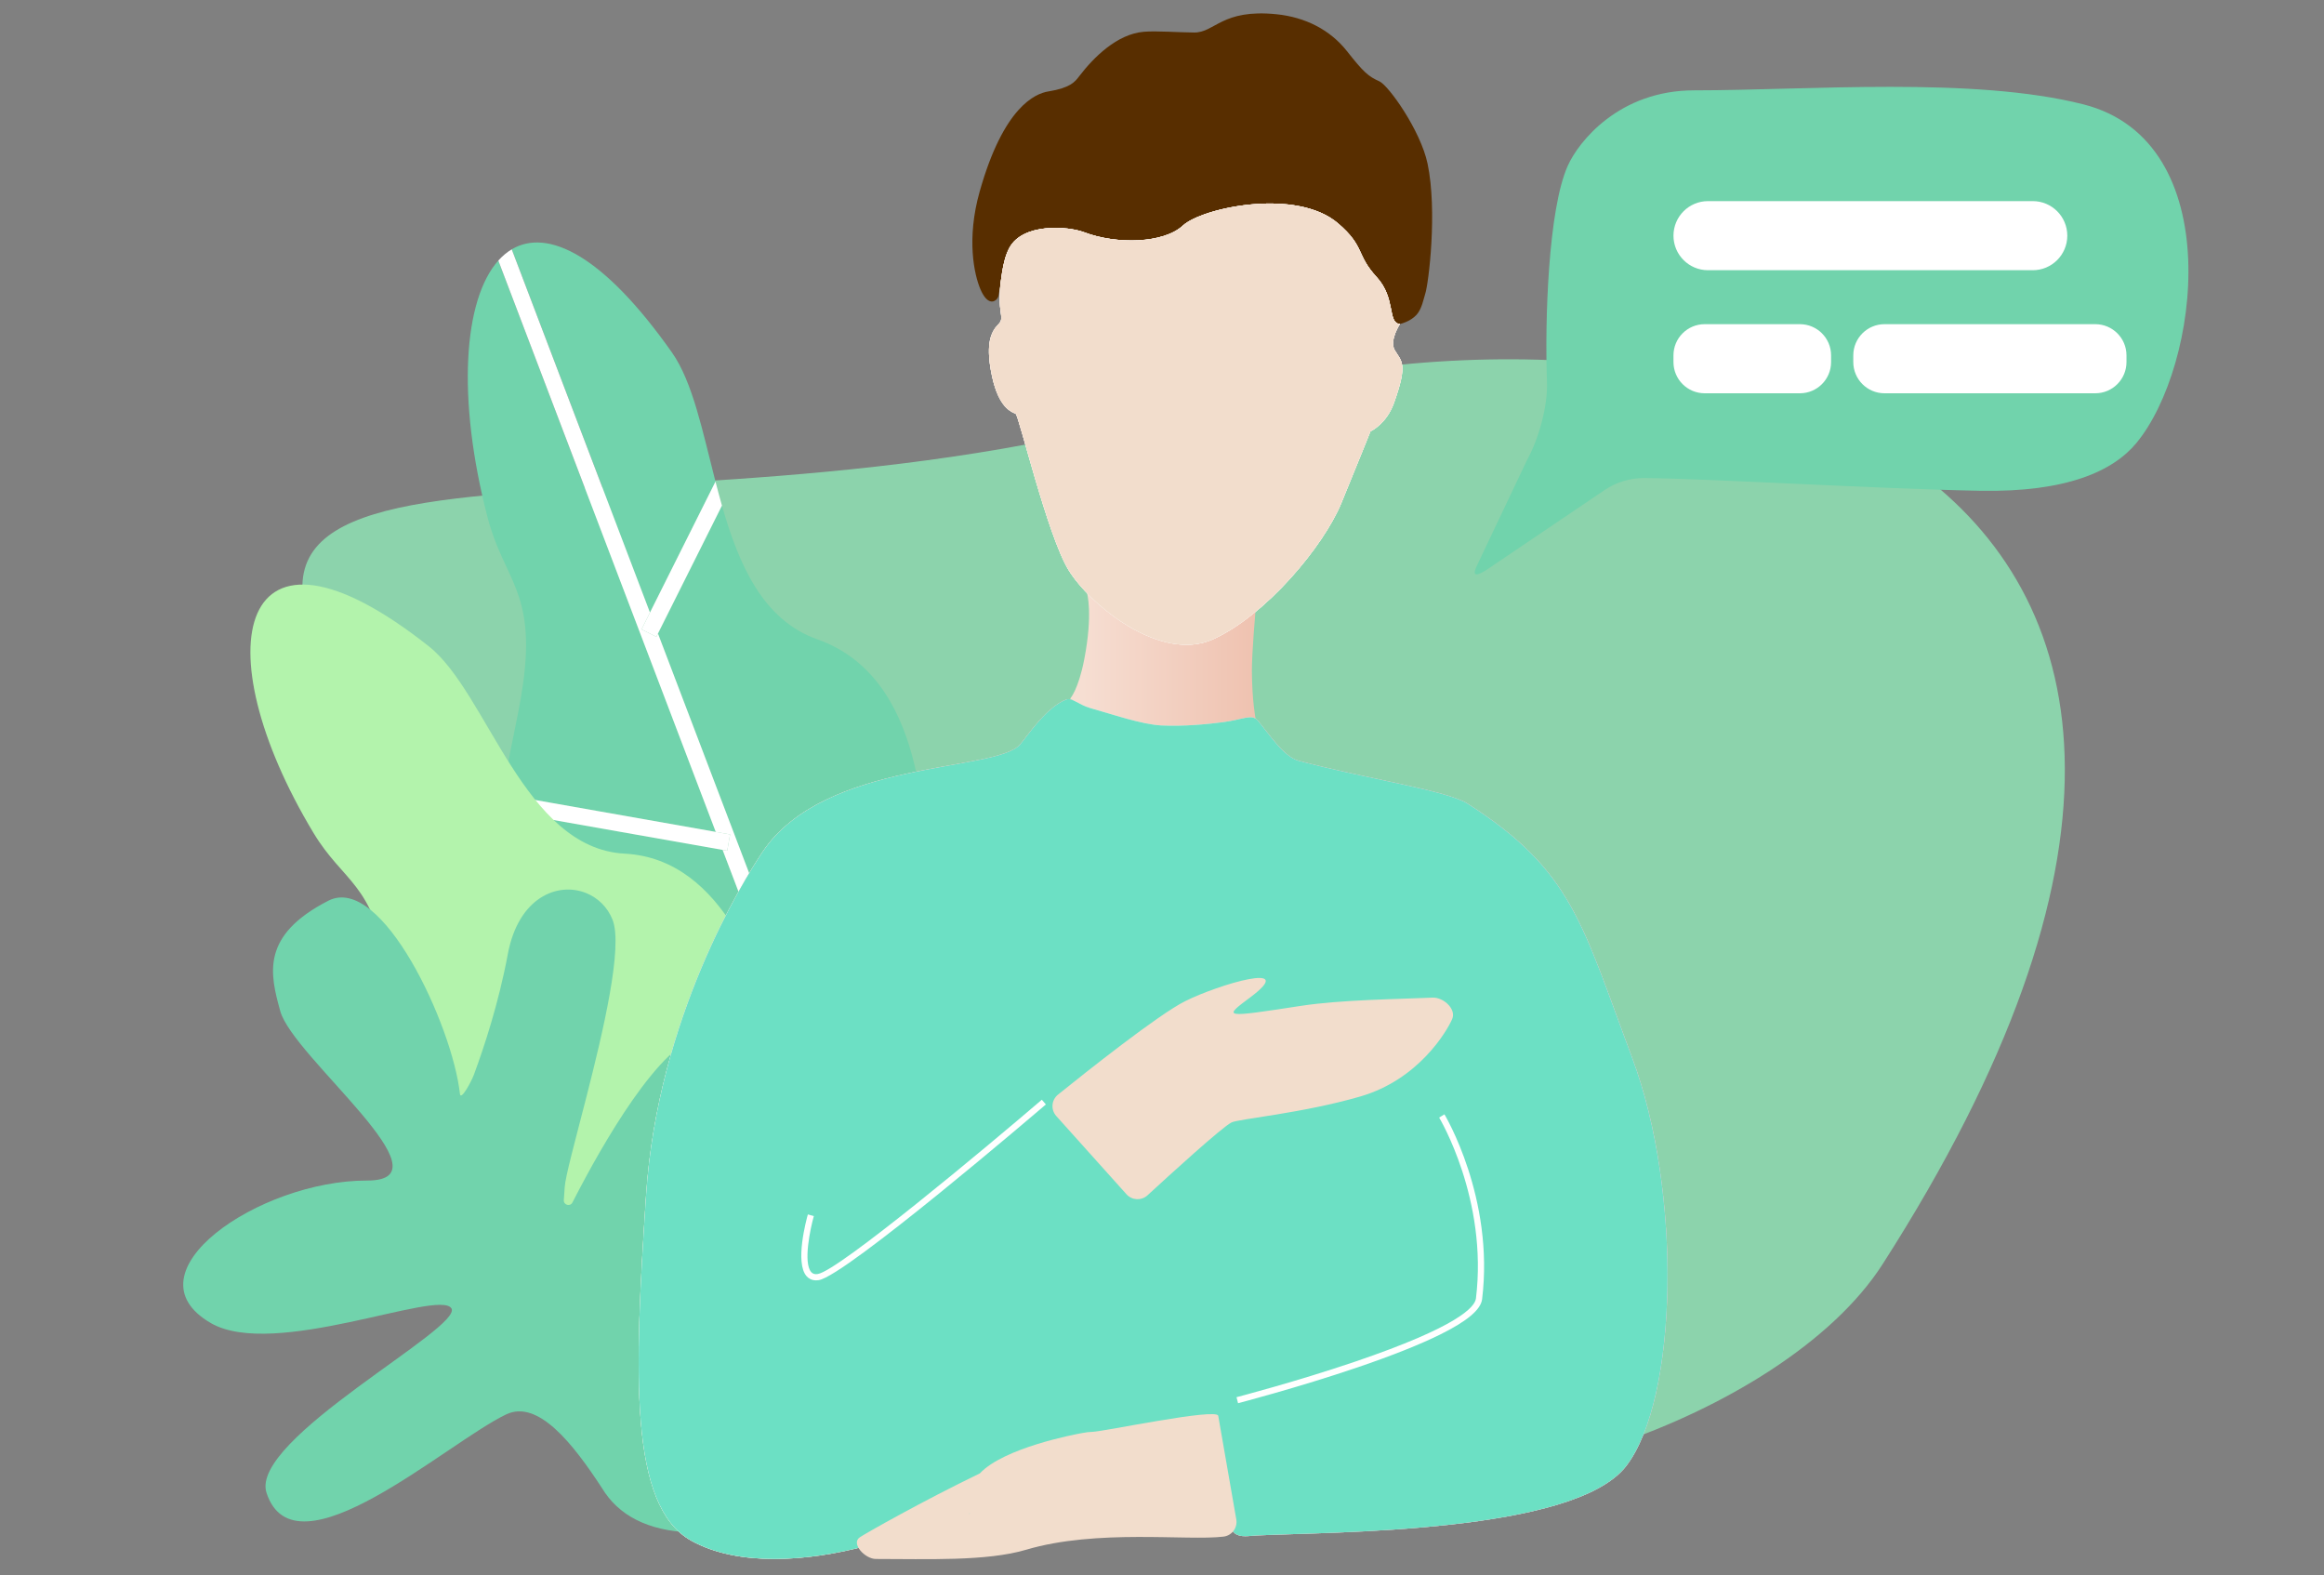 <?xml version="1.0" encoding="utf-8"?>
<!-- Generator: Adobe Illustrator 23.0.3, SVG Export Plug-In . SVG Version: 6.00 Build 0)  -->
<svg version="1.1" id="Слой_1" xmlns="http://www.w3.org/2000/svg" xmlns:xlink="http://www.w3.org/1999/xlink" x="0px" y="0px"
	 width="360px" height="244px" viewBox="0 0 360 244" style="enable-background:new 0 0 360 244;" xml:space="preserve">
<rect x="0" y="0" width="360" height="244" fill="#808080" stroke="none"/>
<style type="text/css">
	.st0{fill:#8CD3AC;}
	.st1{fill:#71D3AC;}
	.st2{fill:#FFFFFF;}
	.st3{fill:url(#SVGID_1_);}
	.st4{fill:#B3F3AC;}
	.st5{opacity:0.7;fill:url(#SVGID_2_);}
	.st6{fill:#582E00;}
	.st7{fill:url(#SVGID_3_);}
	.st8{fill:#F2DDCC;}
	.st9{opacity:0.7;fill:#2ED3AC;}
</style>
<g>
	<path class="st0" d="M183.849,62.929c80.456-23.737,187.781,8.023,107.781,132.86
		c-15.675,24.46-67.477,40.277-81.226,29.124
		c-9.005-7.305-9.518-10.796-21.342-10.804
		c-15.005-0.01-31.717,12.631-45.882,17.863
		c-26.036,9.616-45.937,6.561-60.489-21.84
		c-13.454-26.258-0.486-67.691-18.729-89.225
		C8.944,55.968,96.638,88.659,183.849,62.929z"/>
	<g>
		<path class="st1" d="M330.944,68.608c-3.605,4.359-10.815,7.642-24.133,7.404
			c-15.906-0.284-42.343-1.906-52.092-1.971c-2.198-0.015-4.348,0.636-6.169,1.867
			l-18.42,12.449c-2.511,1.538-1.573-0.28-1.211-1.041l7.625-16.06
			c1.827-3.319,3.232-8.343,3.092-12.129c-0.352-9.486,0.192-26.701,3.22-33.454
			c1.693-3.776,7.992-11.681,19.585-11.681c17.625,0,43.209-2.166,60.293,2.172
			C345.208,21.873,340.787,56.707,330.944,68.608z"/>
		<path class="st2" d="M314.884,41.851h-50.303c-2.956,0-5.351-2.396-5.351-5.351
			c0-2.955,2.396-5.351,5.351-5.351h50.303c2.956,0,5.351,2.396,5.351,5.351
			C320.235,39.455,317.84,41.851,314.884,41.851z"/>
		<path class="st2" d="M278.81,60.912h-14.746c-2.67,0-4.835-2.164-4.835-4.835v-1.034
			c0-2.67,2.164-4.835,4.835-4.835h14.746c2.67,0,4.835,2.164,4.835,4.835v1.034
			C283.645,58.747,281.48,60.912,278.81,60.912z"/>
		<path class="st2" d="M324.569,60.912h-32.649c-2.67,0-4.835-2.164-4.835-4.835v-1.034
			c0-2.67,2.165-4.835,4.835-4.835h32.649c2.67,0,4.835,2.164,4.835,4.835v1.034
			C329.404,58.747,327.239,60.912,324.569,60.912z"/>
	</g>
	<g>
		
			<linearGradient id="SVGID_1_" gradientUnits="userSpaceOnUse" x1="130.198" y1="172.424" x2="171.726" y2="172.424">
			<stop  offset="0" style="stop-color:#F4ECD8"/>
			<stop  offset="0.585" style="stop-color:#CF91BC"/>
			<stop  offset="0.977" style="stop-color:#D18098"/>
		</linearGradient>
		<path class="st3" d="M171.726,175.794l-31.983,21.69l-9.545-25.074l21.435-25.047
			C159.479,153.189,170.593,161.384,171.726,175.794z"/>
		<path class="st1" d="M129.161,169.685l20.417-23.858c-3.289-2.499-5.63-4.569-5.725-6.587
			c-0.556-11.75-0.593-34.322-17.255-40.225
			c-8.421-2.983-12.156-11.568-14.763-20.709l-9.915,19.814L129.161,169.685z"/>
		<path class="st1" d="M111.937,131.633l25.628,67.328l-21.685,14.706
			c-13.426-2.21-24.914-9.872-24.607-20.59
			c0.896-31.263,23.247-40.363,1.583-49.269
			c-11.807-4.855-14.907-11.024-14.93-18.182L111.937,131.633z"/>
		<path class="st1" d="M110.832,74.587c-1.997-7.764-3.533-15.44-6.745-19.997
			C93.373,39.387,84.78,35.337,79.271,38.616l21.412,56.253L110.832,74.587z"/>
		<path class="st1" d="M77.193,40.355c-5.407,6.053-6.468,21.309-1.668,39.771
			c2.51,9.654,7.497,11.472,5.508,25.711c-0.858,6.142-2.545,11.918-2.994,17.209
			l32.838,5.8L77.193,40.355z"/>
		<path class="st2" d="M100.683,94.87l-1.305,2.607l2.29,1.145l0.252-0.502l27.24,71.565
			l-1.402,1.639l1.946,1.665l0.493-0.577l9.545,25.074l-2.178,1.477l-25.628-67.328
			l0.715,0.126l0.445-2.522l-2.222-0.393l-33.682-88.489
			c0.634-0.71,1.327-1.293,2.078-1.74L100.683,94.87z"/>
		<path class="st2" d="M99.378,97.476l2.29,1.146l0.252-0.503l9.915-19.814
			c-0.352-1.234-0.683-2.477-1.002-3.719l-10.15,20.283L99.378,97.476z"/>
		<path class="st2" d="M112.652,131.759l0.445-2.522l-2.222-0.392l-32.838-5.8
			c-0.074,0.874-0.114,1.734-0.112,2.581l34.01,6.007L112.652,131.759z"/>
		<path class="st2" d="M127.758,171.323l1.946,1.665l0.494-0.577l21.434-25.047
			c-0.715-0.531-1.404-1.043-2.055-1.537l-20.417,23.858L127.758,171.323z"/>
	</g>
	<path class="st4" d="M154.675,186.652l-64.48,33.597
		c-6.537-26.239,5.996-35.794-14.449-37.889
		c-20.665-2.118-13.92-18.933-16.014-32.865
		c-1.895-12.611-6.595-12.901-11.161-20.479
		c-17.268-28.656-11.891-52.431,17.859-28.913
		c9.097,7.191,14.677,31.288,30.335,32.111
		c15.657,0.823,21.376,20.011,24.808,29.865
		C123.576,167.829,147.788,167.565,154.675,186.652z"/>
	<path class="st1" d="M129.567,234.677c0,0-3.602,1.168-8.201,2.639
		c-8.026,0.055-13.168,0.054-13.168,0.054c-6.8,0-11.659-2.092-14.488-6.185
		c-0.145-0.227-0.292-0.454-0.442-0.681c-0.001-0.004-0.004-0.008-0.007-0.011
		c-4.55-6.987-9.943-13.764-14.845-11.432
		c-9.153,4.355-32.704,25.66-37.129,12.153
		c-2.724-8.314,30.647-25.622,28.627-28.597
		c-2.02-2.973-27.488,7.938-37.238,2.31
		c-13.428-7.751,7.434-22.113,24.202-22.085
		c13.378,0.021-11.466-19.101-13.455-26.216
		c-1.639-5.861-3.019-11.754,7.434-17.121
		c8.291-4.258,19.247,19.38,20.388,29.908c0.125,1.146,1.754-1.856,2.155-2.938
		c1.557-4.19,3.839-11.066,5.262-18.694c1.645-8.826,7.741-11.225,12.118-9.47
		c1.806,0.723,3.32,2.153,4.106,4.132c1.651,4.156-1.427,17.226-4.106,27.681
		c-1.687,6.587-3.217,12.136-3.304,13.767c-0.039,0.723-0.086,1.379-0.136,1.97
		c-0.065,0.772,0.983,1.07,1.334,0.381c0.591-1.157,1.301-2.518,2.106-4.001
		c5.277-9.728,14.588-24.671,20.545-21.612c8.7,4.469-1.855,30.059-7.499,40.164
		C99.233,209.019,130.028,234.152,129.567,234.677z"/>
	<g>
		<path class="st2" d="M251.895,227.071c-8.069,10.437-45.618,10.167-57.232,10.738
			c-1.131,0.055-2.459,0.35-3.329-0.288c-0.736-0.54-1.076-1.929-1.412-2.827
			c-0.814-2.167-1.777-5.303-2.312-9.067c-0.08-0.556-0.182-1.309-0.298-2.163
			L134.165,239.438c-9.049,2.414-19.794,3.225-27.069-0.809
			c-9.706-5.385-8.833-25.977-7.014-53.515
			c1.819-27.536,15.068-48.706,18.026-53.14
			c9.592-14.377,36.161-12.34,39.914-16.67c1.089-1.257,4.023-5.774,7.158-6.968
			c0.849-0.324,1.999,0.847,3.637,1.309c3.358,0.949,8.067,2.567,11.084,2.714
			c3.486,0.17,7.155-0.194,9.642-0.52c2.936-0.384,4.394-1.323,5.31-0.23
			c1.723,2.052,3.982,5.612,6.351,6.235c10.968,2.885,22.943,4.586,26.152,6.639
			c16.225,10.376,17.666,18.534,25.46,39.315
			C260.612,184.58,259.934,216.671,251.895,227.071z"/>
		
			<linearGradient id="SVGID_2_" gradientUnits="userSpaceOnUse" x1="98.933" y1="174.866" x2="258.309" y2="174.866">
			<stop  offset="0" style="stop-color:#F6C7AF"/>
			<stop  offset="0.365" style="stop-color:#D14548"/>
			<stop  offset="0.946" style="stop-color:#B34779"/>
		</linearGradient>
		<path class="st5" d="M251.895,227.071c-8.069,10.437-45.618,10.167-57.232,10.738
			c-1.131,0.055-2.459,0.35-3.329-0.288c-0.736-0.54-1.076-1.929-1.412-2.827
			c-0.814-2.167-1.777-5.303-2.312-9.067c-0.08-0.556-0.182-1.309-0.298-2.163
			L134.165,239.438c-9.049,2.414-19.794,3.225-27.069-0.809
			c-9.706-5.385-8.833-25.977-7.014-53.515
			c1.819-27.536,15.068-48.706,18.026-53.14
			c9.592-14.377,36.161-12.34,39.914-16.67c1.089-1.257,4.023-5.774,7.158-6.968
			c0.849-0.324,1.999,0.847,3.637,1.309c3.358,0.949,8.067,2.567,11.084,2.714
			c3.486,0.17,7.155-0.194,9.642-0.52c2.936-0.384,4.394-1.323,5.31-0.23
			c1.723,2.052,3.982,5.612,6.351,6.235c10.968,2.885,22.943,4.586,26.152,6.639
			c16.225,10.376,17.666,18.534,25.46,39.315
			C260.612,184.58,259.934,216.671,251.895,227.071z"/>
		<path class="st6" d="M154.997,43.8c-0.102,0.752-0.196,1.446-0.32,2.025
			c-0.123,0.572-0.994,1.434-1.973,0.365c-0.272-0.296-0.551-0.74-0.824-1.377
			c-0.97-2.26-2.2-7.794-0.121-15.155
			c3.701-13.109,8.592-15.172,10.651-15.501c3.388-0.542,4.112-1.495,4.733-2.309
			c2.272-2.974,5.889-6.581,10.045-6.928c1.997-0.166,5.21,0.095,7.785,0.116
			c3.242,0.028,4.281-3.696,12.768-2.83c4.481,0.457,8.313,2.425,10.911,5.715
			c2.598,3.291,3.291,3.897,5.023,4.676c1.431,0.644,6.386,7.621,7.463,12.751
			c1.543,7.34,0.158,18.598-0.362,20.156c-0.234,0.701-0.514,2.342-1.342,3.247
			c-1.013,1.108-2.579,1.429-2.579,1.429l-61.855-6.408
			c0.111-0.998,0.246-1.685,0.246-1.685L154.997,43.8z"/>
		
			<linearGradient id="SVGID_3_" gradientUnits="userSpaceOnUse" x1="165.771" y1="102.723" x2="194.492" y2="102.723">
			<stop  offset="0.068" style="stop-color:#F6DED2"/>
			<stop  offset="0.996" style="stop-color:#EFC2B0"/>
		</linearGradient>
		<path class="st7" d="M165.771,108.204c0,0,1.269-1.361,2.181-6.063
			c1.386-7.144,0.43-10.277,0.43-10.277s7.277,7.246,15.547,5.428
			c8.27-1.819,10.562-2.801,10.562-2.801s-0.58,6.726-0.565,9.413
			c0.025,4.62,0.565,7.391,0.565,7.391s-10.606,3.923-18.053,1.498
			C168.991,110.367,165.771,108.204,165.771,108.204z"/>
		<path class="st2" d="M215.927,62.422c-1.173,3.277-3.637,4.387-3.637,4.387
			s-1.732,4.33-4.503,11.084c-2.771,6.755-11.777,17.493-19.917,21.13
			c-8.14,3.637-19.051-5.369-22.342-10.738
			c-3.291-5.369-7.714-24.013-8.197-24.204c-1.067-0.423-2.887-1.429-3.829-6.661
			c-0.757-4.207-0.017-5.996,1.136-7.172c0.58-0.591,0.526-0.857,0.326-2.316
			c-0.191-1.391-0.095-2.967,0.035-4.132c0-0.009,0.002-0.017,0.003-0.026
			c0.073-0.54,0.151-1.11,0.246-1.685c0.217-1.294,0.528-2.614,1.102-3.684
			c2.082-3.886,9.032-3.4,11.604-2.425c5.023,1.905,12.297,1.732,15.281-1.039
			c2.986-2.771,17.569-5.889,24.034-0.346c4.207,3.606,2.75,4.811,5.975,8.313
			c3.031,3.291,1.645,7.13,3.613,7.274c0,0-1.694,2.562-0.804,4.056
			C217.103,56.005,218.135,56.244,215.927,62.422z"/>
		<path class="st8" d="M215.927,62.422c-1.173,3.277-3.637,4.387-3.637,4.387
			s-1.732,4.33-4.503,11.084c-2.771,6.755-11.777,17.493-19.917,21.13
			c-8.14,3.637-19.051-5.369-22.342-10.738
			c-3.291-5.369-7.714-24.013-8.197-24.204c-1.067-0.423-2.887-1.429-3.829-6.661
			c-0.757-4.207-0.017-5.996,1.136-7.172c0.58-0.591,0.526-0.857,0.326-2.316
			c-0.191-1.391-0.095-2.967,0.035-4.132c0-0.009,0.002-0.017,0.003-0.026
			c0.073-0.54,0.151-1.11,0.246-1.685c0.217-1.294,0.528-2.614,1.102-3.684
			c2.082-3.886,9.032-3.4,11.604-2.425c5.023,1.905,12.297,1.732,15.281-1.039
			c2.986-2.771,17.569-5.889,24.034-0.346c4.207,3.606,2.75,4.811,5.975,8.313
			c3.031,3.291,1.645,7.13,3.613,7.274c0,0-1.694,2.562-0.804,4.056
			C217.103,56.005,218.135,56.244,215.927,62.422z"/>
		<g>
			<path class="st2" d="M126.418,198.3c-0.736,0-1.203-0.336-1.476-0.645
				c-1.845-2.084-0.015-8.807,0.2-9.566l0.925,0.261
				c-0.544,1.925-1.676,7.233-0.405,8.668c0.153,0.173,0.425,0.392,1.022,0.299
				c3.201-0.498,26.135-19.652,34.701-26.991l0.625,0.73
				c-1.266,1.085-31.054,26.57-35.179,27.211
				C126.685,198.29,126.547,198.3,126.418,198.3z"/>
		</g>
		<g>
			<path class="st2" d="M191.783,217.328l-0.241-0.93
				c0.092-0.024,9.265-2.41,18.409-5.519c15.873-5.397,18.517-8.439,18.68-9.772
				c1.879-15.341-5.625-27.894-5.701-28.019l0.821-0.5
				c0.078,0.128,7.755,12.953,5.834,28.635c-0.197,1.605-2.301,3.383-6.434,5.436
				c-3.157,1.568-7.495,3.294-12.896,5.131
				C201.079,214.91,191.875,217.304,191.783,217.328z"/>
		</g>
		<path class="st2" d="M251.895,227.071c-8.069,10.437-45.618,10.167-57.232,10.738
			c-1.131,0.055-2.459,0.35-3.329-0.288c-0.736-0.54-1.076-1.929-1.412-2.827
			c-0.814-2.167-1.777-5.303-2.312-9.067c-0.08-0.556-0.182-1.309-0.298-2.163
			L134.165,239.438c-9.049,2.414-19.794,3.225-27.069-0.809
			c-9.706-5.385-8.833-25.977-7.014-53.515
			c1.819-27.536,15.068-48.706,18.026-53.14
			c9.592-14.377,36.161-12.34,39.914-16.67c1.089-1.257,4.023-5.774,7.158-6.968
			c0.849-0.324,1.999,0.847,3.637,1.309c3.358,0.949,8.067,2.567,11.084,2.714
			c3.486,0.17,7.155-0.194,9.642-0.52c2.936-0.384,4.394-1.323,5.31-0.23
			c1.723,2.052,3.982,5.612,6.351,6.235c10.968,2.885,22.943,4.586,26.152,6.639
			c16.225,10.376,17.666,18.534,25.46,39.315
			C260.612,184.58,259.934,216.671,251.895,227.071z"/>
		<path class="st9" d="M251.895,227.071c-8.069,10.437-45.618,10.167-57.232,10.738
			c-1.131,0.055-2.459,0.35-3.329-0.288c-0.736-0.54-1.076-1.929-1.412-2.827
			c-0.814-2.167-1.777-5.303-2.312-9.067c-0.08-0.556-0.182-1.309-0.298-2.163
			L134.165,239.438c-9.049,2.414-19.794,3.225-27.069-0.809
			c-9.706-5.385-8.833-25.977-7.014-53.515
			c1.819-27.536,15.068-48.706,18.026-53.14
			c9.592-14.377,36.161-12.34,39.914-16.67c1.089-1.257,4.023-5.774,7.158-6.968
			c0.849-0.324,1.999,0.847,3.637,1.309c3.358,0.949,8.067,2.567,11.084,2.714
			c3.486,0.17,7.155-0.194,9.642-0.52c2.936-0.384,4.394-1.323,5.31-0.23
			c1.723,2.052,3.982,5.612,6.351,6.235c10.968,2.885,22.943,4.586,26.152,6.639
			c16.225,10.376,17.666,18.534,25.46,39.315
			C260.612,184.58,259.934,216.671,251.895,227.071z"/>
		<path class="st2" d="M215.927,62.422c-1.173,3.277-3.637,4.387-3.637,4.387
			s-1.732,4.33-4.503,11.084c-2.771,6.755-11.777,17.493-19.917,21.13
			c-8.14,3.637-19.051-5.369-22.342-10.738
			c-3.291-5.369-7.714-24.013-8.197-24.204c-1.067-0.423-2.887-1.429-3.829-6.661
			c-0.757-4.207-0.017-5.996,1.136-7.172c0.58-0.591,0.526-0.857,0.326-2.316
			c-0.191-1.391-0.095-2.967,0.035-4.132c0-0.009,0.002-0.017,0.003-0.026
			c0.073-0.54,0.151-1.11,0.246-1.685c0.217-1.294,0.528-2.614,1.102-3.684
			c2.082-3.886,9.032-3.4,11.604-2.425c5.023,1.905,12.297,1.732,15.281-1.039
			c2.986-2.771,17.569-5.889,24.034-0.346c4.207,3.606,2.75,4.811,5.975,8.313
			c3.031,3.291,1.645,7.13,3.613,7.274c0,0-1.694,2.562-0.804,4.056
			C217.103,56.005,218.135,56.244,215.927,62.422z"/>
		<path class="st8" d="M215.927,62.422c-1.173,3.277-3.637,4.387-3.637,4.387
			s-1.732,4.33-4.503,11.084c-2.771,6.755-11.777,17.493-19.917,21.13
			c-8.14,3.637-19.051-5.369-22.342-10.738
			c-3.291-5.369-7.714-24.013-8.197-24.204c-1.067-0.423-2.887-1.429-3.829-6.661
			c-0.757-4.207-0.017-5.996,1.136-7.172c0.58-0.591,0.526-0.857,0.326-2.316
			c-0.191-1.391-0.095-2.967,0.035-4.132c0-0.009,0.002-0.017,0.003-0.026
			c0.073-0.54,0.151-1.11,0.246-1.685c0.217-1.294,0.528-2.614,1.102-3.684
			c2.082-3.886,9.032-3.4,11.604-2.425c5.023,1.905,12.297,1.732,15.281-1.039
			c2.986-2.771,17.569-5.889,24.034-0.346c4.207,3.606,2.75,4.811,5.975,8.313
			c3.031,3.291,1.645,7.13,3.613,7.274c0,0-1.694,2.562-0.804,4.056
			C217.103,56.005,218.135,56.244,215.927,62.422z"/>
		<g>
			<path class="st2" d="M126.418,198.3c-0.736,0-1.203-0.336-1.476-0.645
				c-1.845-2.084-0.015-8.807,0.2-9.566l0.925,0.261
				c-0.544,1.925-1.676,7.233-0.405,8.668c0.153,0.173,0.425,0.392,1.022,0.299
				c3.201-0.498,26.135-19.652,34.701-26.991l0.625,0.73
				c-1.266,1.085-31.054,26.57-35.179,27.211
				C126.685,198.29,126.547,198.3,126.418,198.3z"/>
		</g>
		<g>
			<path class="st2" d="M191.783,217.328l-0.241-0.93
				c0.092-0.024,9.265-2.41,18.409-5.519c15.873-5.397,18.517-8.439,18.68-9.772
				c1.879-15.341-5.625-27.894-5.701-28.019l0.821-0.5
				c0.078,0.128,7.755,12.953,5.834,28.635c-0.197,1.605-2.301,3.383-6.434,5.436
				c-3.157,1.568-7.495,3.294-12.896,5.131
				C201.079,214.91,191.875,217.304,191.783,217.328z"/>
		</g>
		<path class="st8" d="M163.621,172.85c-0.877-0.977-0.756-2.49,0.266-3.314
			c4.436-3.574,15.508-12.364,19.662-14.455
			c5.248-2.641,17.753-6.301,10.117-0.607c-4.254,3.172-4.254,3.172,7.858,1.313
			c6.284-0.965,15.309-1.043,20.377-1.273c1.696-0.077,3.727,1.769,3.046,3.325
			c-0.834,1.904-5.191,9.356-14.228,11.984
			c-8.941,2.599-18.885,3.476-19.959,4.024
			c-1.499,0.763-9.461,8.019-13.005,11.28c-0.939,0.864-2.403,0.794-3.256-0.156
			L163.621,172.85z"/>
		<path class="st8" d="M191.508,235.323l-2.797-16.043
			c-0.219-1.257-17.802,2.451-19.484,2.482c-0.471,0.008-1.021,0.077-1.634,0.196
			c0,0-0.004,0-0.012,0.002c-0.01,0.002-0.021,0.004-0.037,0.008
			c-0.01,0-0.017,0.002-0.027,0.004c-1.019,0.185-11.991,2.249-15.734,6.225
			c-8.882,4.293-17.666,9.266-18.604,9.907c-1.401,0.957,0.802,3.349,2.499,3.349
			c7.882,0,17.168,0.383,23.262-1.426c10.958-3.253,24.927-1.355,30.583-2.034
			C190.829,237.835,191.733,236.616,191.508,235.323z M150.24,234.275
			C150.115,234.721,150.04,234.584,150.24,234.275L150.24,234.275z"/>
		<path class="st8" d="M150.24,234.275C150.115,234.721,150.04,234.584,150.24,234.275
			L150.24,234.275z"/>
		<path class="st8" d="M150.24,234.275C150.115,234.721,150.04,234.584,150.24,234.275
			L150.24,234.275z"/>
		<path class="st8" d="M150.24,234.275C150.115,234.721,150.04,234.584,150.24,234.275
			L150.24,234.275z"/>
		<path class="st8" d="M150.24,234.275C150.115,234.721,150.04,234.584,150.24,234.275
			L150.24,234.275z"/>
	</g>
</g>
</svg>
